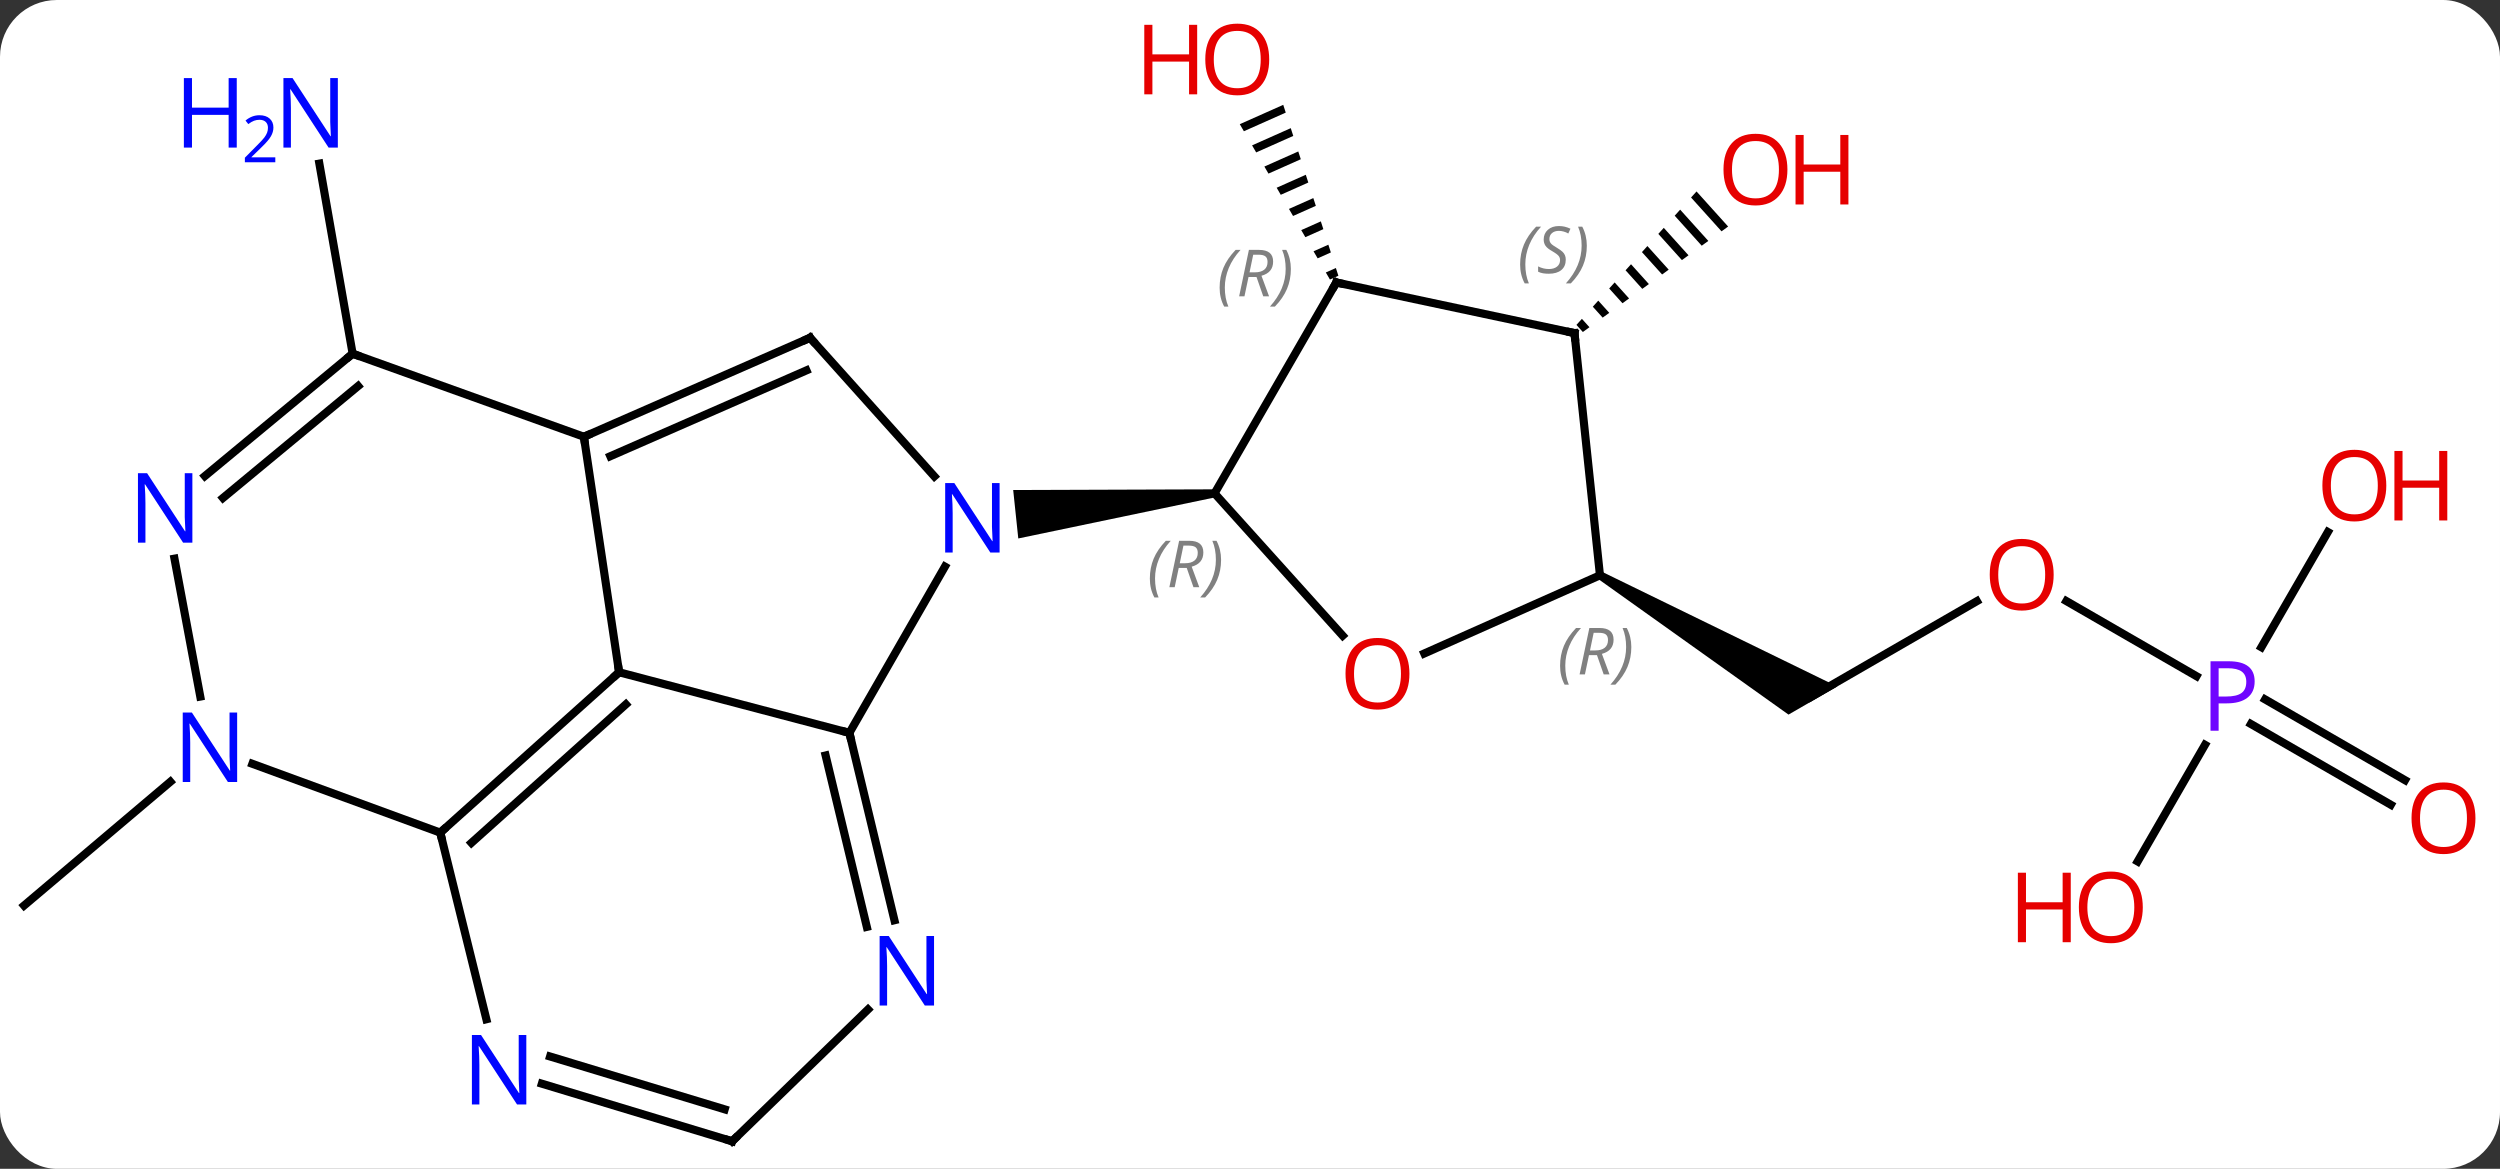 <svg width="308" viewBox="0 0 308 144" style="fill-opacity:1; color-rendering:auto; color-interpolation:auto; text-rendering:auto; stroke:black; stroke-linecap:square; stroke-miterlimit:10; shape-rendering:auto; stroke-opacity:1; fill:black; stroke-dasharray:none; font-weight:normal; stroke-width:1; font-family:'Open Sans'; font-style:normal; stroke-linejoin:miter; font-size:12; stroke-dashoffset:0; image-rendering:auto;" height="144" class="cas-substance-image" xmlns:xlink="http://www.w3.org/1999/xlink" xmlns="http://www.w3.org/2000/svg"><rect x="0" y="0" width="308" height="144" fill="#333333" stroke="none"/><svg class="cas-substance-single-component"><rect y="0" x="0" width="308" stroke="none" ry="7" rx="7" height="144" fill="white" class="cas-substance-group"/><svg y="0" x="0" width="308" viewBox="0 0 308 144" style="fill:black;" height="144" class="cas-substance-single-component-image"><svg><g><g transform="translate(152,74)" style="text-rendering:geometricPrecision; color-rendering:optimizeQuality; color-interpolation:linearRGB; stroke-linecap:butt; image-rendering:optimizeQuality;"><line y2="-30.423" y1="-53.847" x2="-108.555" x1="-112.657" style="fill:none;"/><line y2="22.314" y1="37.563" x2="-131.013" x1="-149.037" style="fill:none;"/><path style="stroke:none;" d="M6.095 -61.084 L0.741 -58.701 L0.741 -58.701 L1.246 -57.831 L1.246 -57.831 L6.404 -60.127 L6.404 -60.127 L6.095 -61.084 ZM7.022 -58.212 L2.256 -56.091 L2.256 -56.091 L2.761 -55.221 L2.761 -55.221 L7.33 -57.255 L7.33 -57.255 L7.022 -58.212 ZM7.948 -55.341 L3.77 -53.481 L3.77 -53.481 L4.275 -52.611 L4.275 -52.611 L8.257 -54.383 L8.257 -54.383 L7.948 -55.341 ZM8.874 -52.469 L5.285 -50.871 L5.285 -50.871 L5.79 -50.001 L5.79 -50.001 L9.183 -51.512 L9.183 -51.512 L8.874 -52.469 ZM9.801 -49.597 L6.799 -48.261 L6.799 -48.261 L7.304 -47.391 L7.304 -47.391 L10.11 -48.64 L10.11 -48.64 L9.801 -49.597 ZM10.727 -46.726 L8.313 -45.651 L8.313 -45.651 L8.818 -44.781 L8.818 -44.781 L11.036 -45.768 L11.036 -45.768 L10.727 -46.726 ZM11.653 -43.854 L9.828 -43.041 L9.828 -43.041 L10.333 -42.172 L10.333 -42.172 L11.962 -42.897 L11.962 -42.897 L11.653 -43.854 ZM12.58 -40.982 L11.342 -40.432 L11.342 -40.432 L11.847 -39.562 L12.889 -40.025 L12.889 -40.025 L12.58 -40.982 Z"/><line y2="0.063" y1="11.874" x2="91.551" x1="71.094" style="fill:none;"/><path style="stroke:none;" d="M44.864 -2.693 L45.364 -3.559 L74.344 10.575 L68.344 14.039 Z"/><line y2="9.304" y1="0.053" x2="118.603" x1="102.579" style="fill:none;"/><line y2="25.148" y1="15.197" x2="142.548" x1="125.31" style="fill:none;"/><line y2="22.117" y1="12.166" x2="144.298" x1="127.06" style="fill:none;"/><line y2="-8.458" y1="5.736" x2="134.793" x1="126.598" style="fill:none;"/><line y2="32.132" y1="17.762" x2="111.358" x1="119.654" style="fill:none;"/><path style="stroke:none;" d="M57.012 -50.414 L56.339 -49.667 L56.339 -49.667 L60.092 -45.5 L60.092 -45.5 L60.906 -46.091 L60.906 -46.091 L57.012 -50.414 ZM54.994 -48.172 L54.322 -47.425 L54.322 -47.425 L57.652 -43.728 L57.652 -43.728 L58.465 -44.319 L58.465 -44.319 L54.994 -48.172 ZM52.977 -45.93 L52.304 -45.183 L55.211 -41.956 L56.025 -42.547 L52.977 -45.93 ZM50.959 -43.688 L50.287 -42.941 L52.77 -40.184 L52.77 -40.184 L53.584 -40.775 L53.584 -40.775 L50.959 -43.688 ZM48.942 -41.446 L48.27 -40.699 L50.33 -38.412 L50.33 -38.412 L51.143 -39.003 L51.143 -39.003 L48.942 -41.446 ZM46.925 -39.204 L46.252 -38.457 L46.252 -38.457 L47.889 -36.64 L48.703 -37.23 L46.925 -39.204 ZM44.907 -36.962 L44.235 -36.215 L44.235 -36.215 L45.448 -34.868 L45.448 -34.868 L46.262 -35.458 L46.262 -35.458 L44.907 -36.962 ZM42.89 -34.72 L42.218 -33.973 L43.008 -33.096 L43.008 -33.096 L43.821 -33.686 L43.821 -33.686 L42.89 -34.72 Z"/><line y2="16.29" y1="8.823" x2="-47.355" x1="-75.726" style="fill:none;"/><line y2="-20.19" y1="8.823" x2="-80.064" x1="-75.726" style="fill:none;"/><line y2="28.581" y1="8.823" x2="-97.761" x1="-75.726" style="fill:none;"/><line y2="29.838" y1="12.778" x2="-93.92" x1="-74.894" style="fill:none;"/><line y2="-4.193" y1="16.29" x2="-35.586" x1="-47.355" style="fill:none;"/><line y2="39.372" y1="16.29" x2="-41.805" x1="-47.355" style="fill:none;"/><line y2="40.19" y1="19.073" x2="-45.208" x1="-50.286" style="fill:none;"/><line y2="-32.385" y1="-20.19" x2="-52.2" x1="-80.064" style="fill:none;"/><line y2="-28.368" y1="-17.794" x2="-52.648" x1="-76.809" style="fill:none;"/><line y2="-30.423" y1="-20.19" x2="-108.555" x1="-80.064" style="fill:none;"/><line y2="20.102" y1="28.581" x2="-120.906" x1="-97.761" style="fill:none;"/><line y2="51.57" y1="28.581" x2="-92.079" x1="-97.761" style="fill:none;"/><line y2="-32.385" y1="-15.31" x2="-52.2" x1="-36.889" style="fill:none;"/><path style="stroke:none;" d="M-2.419 -13.715 L-2.315 -12.721 L-26.548 -7.661 L-27.175 -13.628 Z"/><line y2="66.606" y1="50.368" x2="-61.8" x1="-45.065" style="fill:none;"/><line y2="-15.349" y1="-30.423" x2="-126.76" x1="-108.555" style="fill:none;"/><line y2="-12.653" y1="-26.438" x2="-124.528" x1="-107.879" style="fill:none;"/><line y2="-5.176" y1="11.814" x2="-130.506" x1="-127.327" style="fill:none;"/><line y2="66.606" y1="59.511" x2="-61.8" x1="-85.244" style="fill:none;"/><line y2="62.671" y1="56.161" x2="-62.72" x1="-84.23" style="fill:none;"/><line y2="4.311" y1="-13.218" x2="13.416" x1="-2.367" style="fill:none;"/><line y2="-39.198" y1="-13.218" x2="12.633" x1="-2.367" style="fill:none;"/><line y2="-3.126" y1="6.509" x2="45.114" x1="23.471" style="fill:none;"/><line y2="-32.961" y1="-39.198" x2="41.976" x1="12.633" style="fill:none;"/><line y2="-32.961" y1="-3.126" x2="41.976" x1="45.114" style="fill:none;"/></g><g transform="translate(152,74)" style="fill:rgb(0,5,255); text-rendering:geometricPrecision; color-rendering:optimizeQuality; image-rendering:optimizeQuality; font-family:'Open Sans'; stroke:rgb(0,5,255); color-interpolation:linearRGB;"><path style="stroke:none;" d="M-110.378 -55.817 L-111.519 -55.817 L-116.207 -63.004 L-116.253 -63.004 Q-116.16 -61.739 -116.16 -60.692 L-116.16 -55.817 L-117.082 -55.817 L-117.082 -64.379 L-115.957 -64.379 L-111.285 -57.223 L-111.238 -57.223 Q-111.238 -57.379 -111.285 -58.239 Q-111.332 -59.098 -111.316 -59.473 L-111.316 -64.379 L-110.378 -64.379 L-110.378 -55.817 Z"/><path style="stroke:none;" d="M-122.832 -55.817 L-123.832 -55.817 L-123.832 -59.848 L-128.347 -59.848 L-128.347 -55.817 L-129.347 -55.817 L-129.347 -64.379 L-128.347 -64.379 L-128.347 -60.739 L-123.832 -60.739 L-123.832 -64.379 L-122.832 -64.379 L-122.832 -55.817 Z"/><path style="stroke:none;" d="M-118.082 -54.007 L-121.832 -54.007 L-121.832 -54.57 L-120.332 -56.086 Q-119.644 -56.773 -119.425 -57.07 Q-119.207 -57.367 -119.097 -57.648 Q-118.988 -57.929 -118.988 -58.257 Q-118.988 -58.711 -119.261 -58.976 Q-119.535 -59.242 -120.035 -59.242 Q-120.378 -59.242 -120.699 -59.125 Q-121.019 -59.007 -121.41 -58.711 L-121.753 -59.148 Q-120.972 -59.804 -120.035 -59.804 Q-119.238 -59.804 -118.777 -59.39 Q-118.316 -58.976 -118.316 -58.289 Q-118.316 -57.742 -118.621 -57.211 Q-118.925 -56.679 -119.769 -55.867 L-121.019 -54.648 L-121.019 -54.617 L-118.082 -54.617 L-118.082 -54.007 Z"/><path style="fill:rgb(230,0,0); stroke:none;" d="M4.367 -66.676 Q4.367 -64.614 3.327 -63.434 Q2.288 -62.254 0.445 -62.254 Q-1.446 -62.254 -2.477 -63.419 Q-3.509 -64.583 -3.509 -66.692 Q-3.509 -68.786 -2.477 -69.934 Q-1.446 -71.083 0.445 -71.083 Q2.304 -71.083 3.335 -69.911 Q4.367 -68.739 4.367 -66.676 ZM-2.462 -66.676 Q-2.462 -64.942 -1.719 -64.036 Q-0.977 -63.129 0.445 -63.129 Q1.867 -63.129 2.593 -64.028 Q3.32 -64.926 3.32 -66.676 Q3.32 -68.411 2.593 -69.301 Q1.867 -70.192 0.445 -70.192 Q-0.977 -70.192 -1.719 -69.293 Q-2.462 -68.395 -2.462 -66.676 Z"/><path style="fill:rgb(230,0,0); stroke:none;" d="M-4.508 -62.379 L-5.508 -62.379 L-5.508 -66.411 L-10.024 -66.411 L-10.024 -62.379 L-11.024 -62.379 L-11.024 -70.942 L-10.024 -70.942 L-10.024 -67.301 L-5.508 -67.301 L-5.508 -70.942 L-4.508 -70.942 L-4.508 -62.379 Z"/><path style="fill:rgb(230,0,0); stroke:none;" d="M101.011 -3.196 Q101.011 -1.134 99.972 0.046 Q98.933 1.226 97.09 1.226 Q95.199 1.226 94.168 0.061 Q93.136 -1.103 93.136 -3.212 Q93.136 -5.306 94.168 -6.454 Q95.199 -7.603 97.09 -7.603 Q98.949 -7.603 99.98 -6.431 Q101.011 -5.259 101.011 -3.196 ZM94.183 -3.196 Q94.183 -1.462 94.926 -0.556 Q95.668 0.351 97.09 0.351 Q98.511 0.351 99.238 -0.548 Q99.965 -1.446 99.965 -3.196 Q99.965 -4.931 99.238 -5.821 Q98.511 -6.712 97.09 -6.712 Q95.668 -6.712 94.926 -5.814 Q94.183 -4.915 94.183 -3.196 Z"/><path style="fill:rgb(111,5,255); stroke:none;" d="M125.773 9.952 Q125.773 11.265 124.882 11.96 Q123.992 12.655 122.351 12.655 L121.335 12.655 L121.335 16.03 L120.335 16.03 L120.335 7.468 L122.57 7.468 Q125.773 7.468 125.773 9.952 ZM121.335 11.812 L122.242 11.812 Q123.554 11.812 124.148 11.382 Q124.742 10.952 124.742 9.999 Q124.742 9.155 124.187 8.741 Q123.632 8.327 122.445 8.327 L121.335 8.327 L121.335 11.812 Z"/><path style="fill:rgb(230,0,0); stroke:none;" d="M152.975 26.804 Q152.975 28.866 151.935 30.046 Q150.896 31.226 149.053 31.226 Q147.162 31.226 146.131 30.061 Q145.1 28.897 145.1 26.788 Q145.1 24.694 146.131 23.546 Q147.162 22.397 149.053 22.397 Q150.912 22.397 151.943 23.569 Q152.975 24.741 152.975 26.804 ZM146.146 26.804 Q146.146 28.538 146.888 29.444 Q147.631 30.351 149.053 30.351 Q150.475 30.351 151.201 29.452 Q151.928 28.554 151.928 26.804 Q151.928 25.069 151.201 24.179 Q150.475 23.288 149.053 23.288 Q147.631 23.288 146.888 24.186 Q146.146 25.085 146.146 26.804 Z"/><path style="fill:rgb(230,0,0); stroke:none;" d="M141.992 -14.176 Q141.992 -12.114 140.952 -10.934 Q139.913 -9.754 138.07 -9.754 Q136.179 -9.754 135.148 -10.918 Q134.117 -12.083 134.117 -14.192 Q134.117 -16.286 135.148 -17.434 Q136.179 -18.583 138.07 -18.583 Q139.929 -18.583 140.96 -17.411 Q141.992 -16.239 141.992 -14.176 ZM135.163 -14.176 Q135.163 -12.442 135.906 -11.536 Q136.648 -10.629 138.07 -10.629 Q139.492 -10.629 140.218 -11.528 Q140.945 -12.426 140.945 -14.176 Q140.945 -15.911 140.218 -16.801 Q139.492 -17.692 138.07 -17.692 Q136.648 -17.692 135.906 -16.794 Q135.163 -15.895 135.163 -14.176 Z"/><path style="fill:rgb(230,0,0); stroke:none;" d="M149.507 -9.879 L148.507 -9.879 L148.507 -13.911 L143.992 -13.911 L143.992 -9.879 L142.992 -9.879 L142.992 -18.442 L143.992 -18.442 L143.992 -14.801 L148.507 -14.801 L148.507 -18.442 L149.507 -18.442 L149.507 -9.879 Z"/><path style="fill:rgb(230,0,0); stroke:none;" d="M111.992 37.784 Q111.992 39.846 110.952 41.026 Q109.913 42.206 108.07 42.206 Q106.179 42.206 105.148 41.041 Q104.117 39.877 104.117 37.768 Q104.117 35.674 105.148 34.526 Q106.179 33.377 108.07 33.377 Q109.929 33.377 110.96 34.549 Q111.992 35.721 111.992 37.784 ZM105.163 37.784 Q105.163 39.518 105.906 40.424 Q106.648 41.331 108.07 41.331 Q109.492 41.331 110.218 40.432 Q110.945 39.534 110.945 37.784 Q110.945 36.049 110.218 35.159 Q109.492 34.268 108.07 34.268 Q106.648 34.268 105.906 35.166 Q105.163 36.065 105.163 37.784 Z"/><path style="fill:rgb(230,0,0); stroke:none;" d="M103.117 42.081 L102.117 42.081 L102.117 38.049 L97.601 38.049 L97.601 42.081 L96.601 42.081 L96.601 33.518 L97.601 33.518 L97.601 37.159 L102.117 37.159 L102.117 33.518 L103.117 33.518 L103.117 42.081 Z"/><path style="fill:rgb(230,0,0); stroke:none;" d="M68.21 -53.107 Q68.21 -51.045 67.17 -49.865 Q66.131 -48.685 64.288 -48.685 Q62.397 -48.685 61.366 -49.849 Q60.334 -51.014 60.334 -53.123 Q60.334 -55.217 61.366 -56.365 Q62.397 -57.514 64.288 -57.514 Q66.147 -57.514 67.178 -56.342 Q68.21 -55.17 68.21 -53.107 ZM61.381 -53.107 Q61.381 -51.373 62.124 -50.467 Q62.866 -49.56 64.288 -49.56 Q65.71 -49.56 66.436 -50.459 Q67.163 -51.357 67.163 -53.107 Q67.163 -54.842 66.436 -55.732 Q65.71 -56.623 64.288 -56.623 Q62.866 -56.623 62.124 -55.724 Q61.381 -54.826 61.381 -53.107 Z"/><path style="fill:rgb(230,0,0); stroke:none;" d="M75.725 -48.81 L74.725 -48.81 L74.725 -52.842 L70.21 -52.842 L70.21 -48.81 L69.21 -48.81 L69.21 -57.373 L70.21 -57.373 L70.21 -53.732 L74.725 -53.732 L74.725 -57.373 L75.725 -57.373 L75.725 -48.81 Z"/></g><g transform="translate(152,74)" style="stroke-linecap:butt; text-rendering:geometricPrecision; color-rendering:optimizeQuality; image-rendering:optimizeQuality; font-family:'Open Sans'; color-interpolation:linearRGB; stroke-miterlimit:5;"><path style="fill:none;" d="M-76.098 9.157 L-75.726 8.823 L-75.8 8.329"/><path style="fill:none;" d="M-47.238 16.776 L-47.355 16.29 L-47.839 16.163"/><path style="fill:none;" d="M-79.606 -20.39 L-80.064 -20.19 L-79.99 -19.695"/><path style="fill:none;" d="M-97.389 28.247 L-97.761 28.581 L-97.641 29.066"/><path style="fill:rgb(0,5,255); stroke:none;" d="M-28.85 -5.927 L-29.991 -5.927 L-34.679 -13.114 L-34.725 -13.114 Q-34.632 -11.849 -34.632 -10.802 L-34.632 -5.927 L-35.554 -5.927 L-35.554 -14.489 L-34.429 -14.489 L-29.757 -7.333 L-29.71 -7.333 Q-29.71 -7.489 -29.757 -8.349 Q-29.804 -9.208 -29.788 -9.583 L-29.788 -14.489 L-28.85 -14.489 L-28.85 -5.927 Z"/><path style="fill:rgb(0,5,255); stroke:none;" d="M-36.926 49.879 L-38.067 49.879 L-42.755 42.692 L-42.801 42.692 Q-42.708 43.957 -42.708 45.004 L-42.708 49.879 L-43.63 49.879 L-43.63 41.317 L-42.505 41.317 L-37.833 48.473 L-37.786 48.473 Q-37.786 48.317 -37.833 47.457 Q-37.88 46.598 -37.864 46.223 L-37.864 41.317 L-36.926 41.317 L-36.926 49.879 Z"/><path style="fill:none;" d="M-52.658 -32.184 L-52.2 -32.385 L-51.866 -32.013"/><path style="fill:none;" d="M-108.94 -30.104 L-108.555 -30.423 L-108.084 -30.254"/><path style="fill:rgb(0,5,255); stroke:none;" d="M-122.783 22.342 L-123.924 22.342 L-128.612 15.155 L-128.658 15.155 Q-128.565 16.42 -128.565 17.467 L-128.565 22.342 L-129.487 22.342 L-129.487 13.78 L-128.362 13.78 L-123.69 20.936 L-123.643 20.936 Q-123.643 20.78 -123.69 19.92 Q-123.737 19.061 -123.721 18.686 L-123.721 13.78 L-122.783 13.78 L-122.783 22.342 Z"/><path style="fill:rgb(0,5,255); stroke:none;" d="M-87.158 62.074 L-88.299 62.074 L-92.987 54.887 L-93.033 54.887 Q-92.94 56.152 -92.94 57.199 L-92.94 62.074 L-93.862 62.074 L-93.862 53.512 L-92.737 53.512 L-88.065 60.668 L-88.018 60.668 Q-88.018 60.512 -88.065 59.652 Q-88.112 58.793 -88.096 58.418 L-88.096 53.512 L-87.158 53.512 L-87.158 62.074 Z"/><path style="fill:none;" d="M-61.441 66.258 L-61.8 66.606 L-62.279 66.461"/><path style="fill:rgb(0,5,255); stroke:none;" d="M-128.3 -7.142 L-129.441 -7.142 L-134.129 -14.329 L-134.175 -14.329 Q-134.082 -13.064 -134.082 -12.017 L-134.082 -7.142 L-135.004 -7.142 L-135.004 -15.704 L-133.879 -15.704 L-129.207 -8.548 L-129.16 -8.548 Q-129.16 -8.704 -129.207 -9.564 Q-129.254 -10.423 -129.238 -10.798 L-129.238 -15.704 L-128.3 -15.704 L-128.3 -7.142 Z"/></g><g transform="translate(152,74)" style="stroke-linecap:butt; font-size:8.4px; fill:gray; text-rendering:geometricPrecision; image-rendering:optimizeQuality; color-rendering:optimizeQuality; font-family:'Open Sans'; font-style:italic; stroke:gray; color-interpolation:linearRGB; stroke-miterlimit:5;"><path style="stroke:none;" d="M-10.339 -2.718 Q-10.339 -4.046 -9.871 -5.171 Q-9.402 -6.296 -8.371 -7.374 L-7.761 -7.374 Q-8.73 -6.312 -9.214 -5.14 Q-9.699 -3.968 -9.699 -2.734 Q-9.699 -1.406 -9.261 -0.39 L-9.777 -0.39 Q-10.339 -1.421 -10.339 -2.718 ZM-6.779 -4.031 L-7.279 -1.656 L-7.936 -1.656 L-6.732 -7.374 L-5.482 -7.374 Q-3.748 -7.374 -3.748 -5.937 Q-3.748 -4.577 -5.186 -4.187 L-4.248 -1.656 L-4.967 -1.656 L-5.795 -4.031 L-6.779 -4.031 ZM-6.201 -6.781 Q-6.592 -4.859 -6.654 -4.609 L-5.998 -4.609 Q-5.248 -4.609 -4.842 -4.937 Q-4.436 -5.265 -4.436 -5.89 Q-4.436 -6.359 -4.693 -6.57 Q-4.951 -6.781 -5.545 -6.781 L-6.201 -6.781 ZM-1.562 -5.031 Q-1.562 -3.703 -2.039 -2.57 Q-2.515 -1.437 -3.531 -0.39 L-4.14 -0.39 Q-2.203 -2.546 -2.203 -5.031 Q-2.203 -6.359 -2.64 -7.374 L-2.125 -7.374 Q-1.562 -6.312 -1.562 -5.031 Z"/></g><g transform="translate(152,74)" style="stroke-linecap:butt; fill:rgb(230,0,0); text-rendering:geometricPrecision; color-rendering:optimizeQuality; image-rendering:optimizeQuality; font-family:'Open Sans'; stroke:rgb(230,0,0); color-interpolation:linearRGB; stroke-miterlimit:5;"><path style="stroke:none;" d="M21.643 9.005 Q21.643 11.067 20.604 12.247 Q19.565 13.427 17.722 13.427 Q15.831 13.427 14.8 12.262 Q13.768 11.098 13.768 8.989 Q13.768 6.895 14.8 5.747 Q15.831 4.598 17.722 4.598 Q19.581 4.598 20.612 5.77 Q21.643 6.942 21.643 9.005 ZM14.815 9.005 Q14.815 10.739 15.558 11.645 Q16.3 12.552 17.722 12.552 Q19.143 12.552 19.87 11.653 Q20.597 10.755 20.597 9.005 Q20.597 7.27 19.87 6.38 Q19.143 5.489 17.722 5.489 Q16.3 5.489 15.558 6.388 Q14.815 7.286 14.815 9.005 Z"/><path style="fill:none; stroke:black;" d="M12.383 -38.765 L12.633 -39.198 L13.122 -39.094"/></g><g transform="translate(152,74)" style="stroke-linecap:butt; font-size:8.4px; fill:gray; text-rendering:geometricPrecision; image-rendering:optimizeQuality; color-rendering:optimizeQuality; font-family:'Open Sans'; font-style:italic; stroke:gray; color-interpolation:linearRGB; stroke-miterlimit:5;"><path style="stroke:none;" d="M-1.742 -38.557 Q-1.742 -39.885 -1.273 -41.01 Q-0.804 -42.135 0.227 -43.213 L0.836 -43.213 Q-0.133 -42.151 -0.617 -40.979 Q-1.101 -39.807 -1.101 -38.573 Q-1.101 -37.245 -0.664 -36.229 L-1.179 -36.229 Q-1.742 -37.26 -1.742 -38.557 ZM1.818 -39.87 L1.318 -37.495 L0.662 -37.495 L1.865 -43.213 L3.115 -43.213 Q4.849 -43.213 4.849 -41.776 Q4.849 -40.417 3.412 -40.026 L4.349 -37.495 L3.631 -37.495 L2.803 -39.87 L1.818 -39.87 ZM2.396 -42.62 Q2.006 -40.698 1.943 -40.448 L2.599 -40.448 Q3.349 -40.448 3.756 -40.776 Q4.162 -41.104 4.162 -41.729 Q4.162 -42.198 3.904 -42.409 Q3.646 -42.62 3.053 -42.62 L2.396 -42.62 ZM7.035 -40.87 Q7.035 -39.542 6.559 -38.409 Q6.082 -37.276 5.067 -36.229 L4.457 -36.229 Q6.395 -38.385 6.395 -40.87 Q6.395 -42.198 5.957 -43.213 L6.473 -43.213 Q7.035 -42.151 7.035 -40.87 Z"/><path style="stroke:none;" d="M40.202 8.024 Q40.202 6.696 40.67 5.571 Q41.139 4.446 42.17 3.368 L42.78 3.368 Q41.811 4.431 41.327 5.603 Q40.842 6.774 40.842 8.009 Q40.842 9.337 41.28 10.352 L40.764 10.352 Q40.202 9.321 40.202 8.024 ZM43.762 6.712 L43.262 9.087 L42.605 9.087 L43.809 3.368 L45.059 3.368 Q46.793 3.368 46.793 4.806 Q46.793 6.165 45.355 6.556 L46.293 9.087 L45.574 9.087 L44.746 6.712 L43.762 6.712 ZM44.34 3.962 Q43.949 5.884 43.887 6.134 L44.543 6.134 Q45.293 6.134 45.699 5.806 Q46.105 5.478 46.105 4.853 Q46.105 4.384 45.848 4.173 Q45.59 3.962 44.996 3.962 L44.34 3.962 ZM48.979 5.712 Q48.979 7.04 48.502 8.173 Q48.026 9.306 47.01 10.352 L46.401 10.352 Q48.338 8.196 48.338 5.712 Q48.338 4.384 47.901 3.368 L48.416 3.368 Q48.979 4.431 48.979 5.712 Z"/><path style="fill:none; stroke:black;" d="M41.487 -33.065 L41.976 -32.961 L42.028 -32.464"/><path style="stroke:none;" d="M35.279 -41.417 Q35.279 -42.745 35.748 -43.87 Q36.217 -44.995 37.248 -46.073 L37.857 -46.073 Q36.889 -45.011 36.404 -43.839 Q35.92 -42.667 35.92 -41.433 Q35.92 -40.105 36.357 -39.089 L35.842 -39.089 Q35.279 -40.12 35.279 -41.417 ZM40.902 -42.011 Q40.902 -41.183 40.355 -40.73 Q39.808 -40.276 38.808 -40.276 Q38.402 -40.276 38.089 -40.331 Q37.777 -40.386 37.495 -40.526 L37.495 -41.183 Q38.12 -40.855 38.824 -40.855 Q39.449 -40.855 39.824 -41.151 Q40.199 -41.448 40.199 -41.964 Q40.199 -42.276 39.995 -42.503 Q39.792 -42.73 39.23 -43.058 Q38.636 -43.386 38.41 -43.714 Q38.183 -44.042 38.183 -44.495 Q38.183 -45.23 38.699 -45.691 Q39.214 -46.151 40.058 -46.151 Q40.433 -46.151 40.769 -46.073 Q41.105 -45.995 41.48 -45.823 L41.214 -45.23 Q40.964 -45.386 40.644 -45.472 Q40.324 -45.558 40.058 -45.558 Q39.527 -45.558 39.206 -45.284 Q38.886 -45.011 38.886 -44.542 Q38.886 -44.339 38.956 -44.191 Q39.027 -44.042 39.167 -43.909 Q39.308 -43.776 39.73 -43.526 Q40.292 -43.183 40.495 -42.987 Q40.699 -42.792 40.8 -42.558 Q40.902 -42.323 40.902 -42.011 ZM43.496 -43.73 Q43.496 -42.401 43.02 -41.269 Q42.543 -40.136 41.528 -39.089 L40.918 -39.089 Q42.856 -41.245 42.856 -43.73 Q42.856 -45.058 42.418 -46.073 L42.934 -46.073 Q43.496 -45.011 43.496 -43.73 Z"/></g></g></svg></svg></svg></svg>